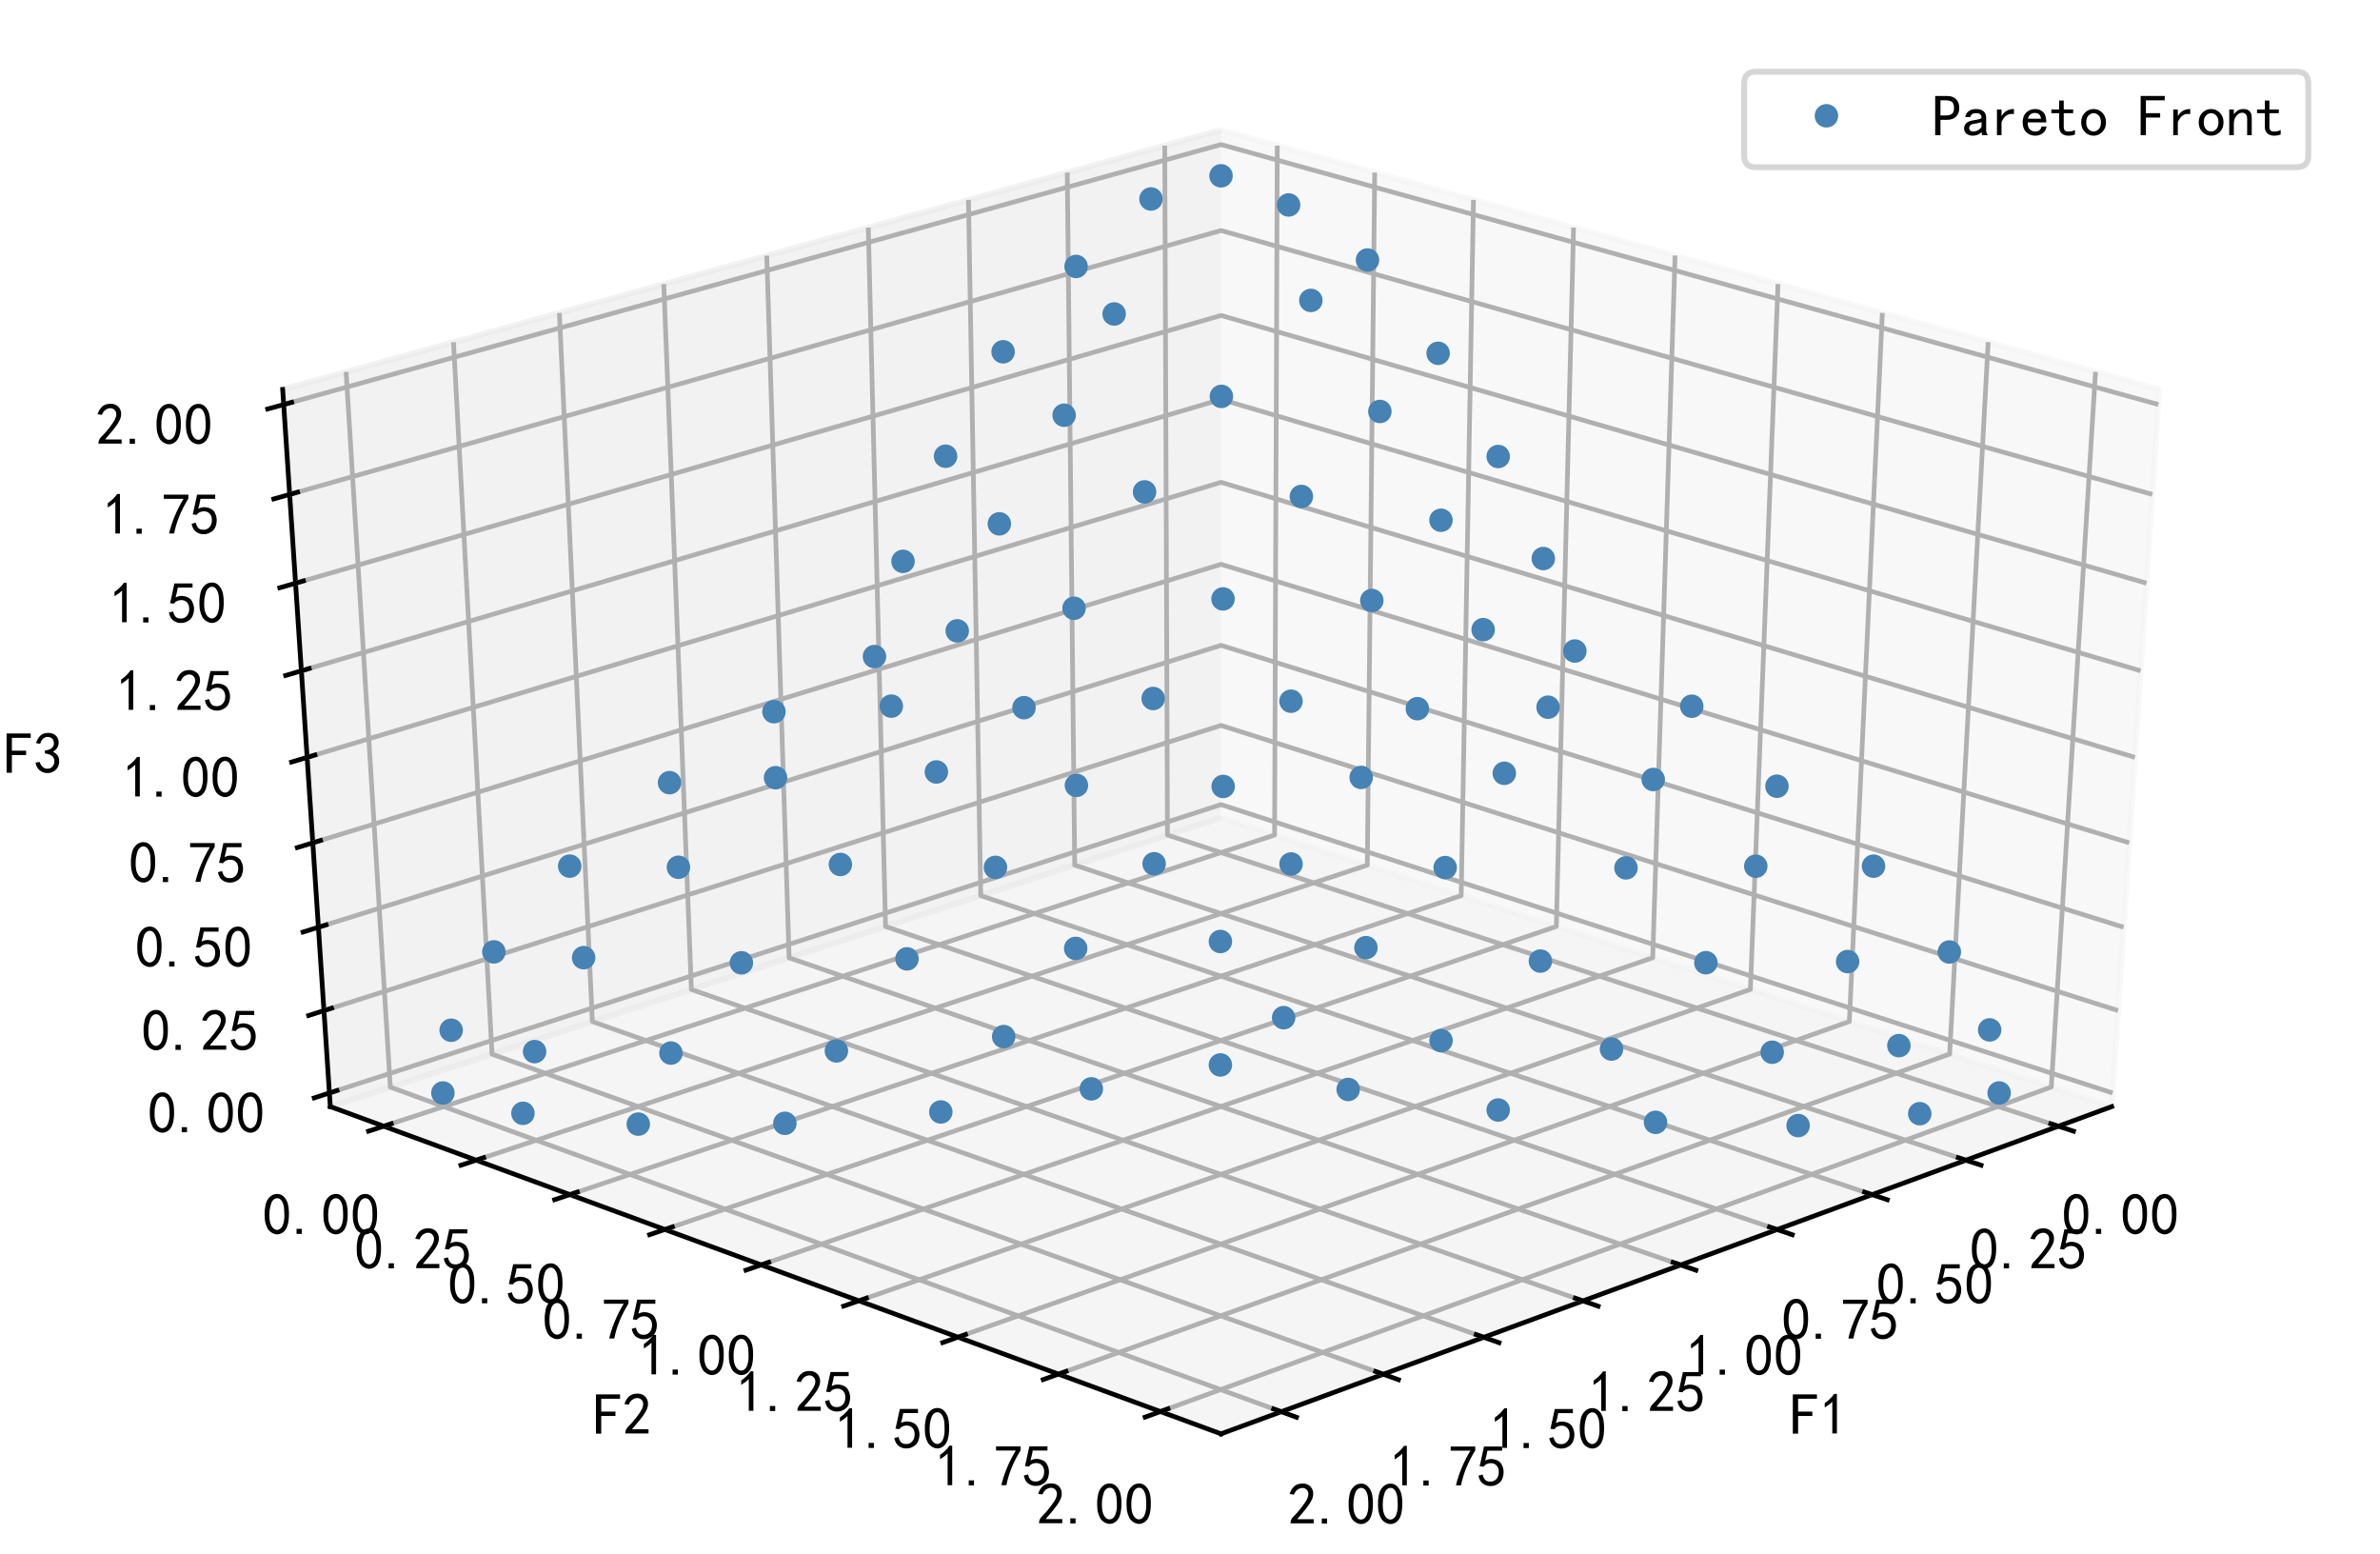 <?xml version="1.0" encoding="utf-8" standalone="no"?>
<!DOCTYPE svg PUBLIC "-//W3C//DTD SVG 1.1//EN"
        "http://www.w3.org/Graphics/SVG/1.1/DTD/svg11.dtd">
<!-- Created with matplotlib (https://matplotlib.org/) -->
<svg height="264.456pt" version="1.1" viewBox="0 0 405 264.456" width="405pt" xmlns="http://www.w3.org/2000/svg"
     xmlns:xlink="http://www.w3.org/1999/xlink">
    <defs>
        <style type="text/css">
            *{stroke-linecap:butt;stroke-linejoin:round;}
        </style>
    </defs>
    <g id="figure_1">
        <g id="patch_1">
            <path d="M 0 264.456
L 405 264.456 
L 405 0 
L 0 0 
z
" style="fill:#ffffff;"/>
        </g>
        <g id="patch_2">
            <path d="M 7.2 257.256
L 397.8 257.256 
L 397.8 7.2 
L 7.2 7.2 
z
" style="fill:#ffffff;"/>
        </g>
        <g id="pane3d_1">
            <g id="patch_3">
                <path d="M 207.778 139.114
L 359.347 188.268 
L 367.452 66.252 
L 207.778 22.131 
" style="fill:#f2f2f2;opacity:0.5;stroke:#f2f2f2;stroke-linejoin:miter;"/>
            </g>
        </g>
        <g id="pane3d_2">
            <g id="patch_4">
                <path d="M 207.778 139.114
L 56.21 188.268 
L 48.104 66.252 
L 207.778 22.131 
" style="fill:#e6e6e6;opacity:0.5;stroke:#e6e6e6;stroke-linejoin:miter;"/>
            </g>
        </g>
        <g id="pane3d_3">
            <g id="patch_5">
                <path d="M 207.778 139.114
L 56.21 188.268 
L 207.778 243.94 
L 359.347 188.268 
" style="fill:#ececec;opacity:0.5;stroke:#ececec;stroke-linejoin:miter;"/>
            </g>
        </g>
        <g id="axis3d_1">
            <g id="line2d_1">
                <path d="M 359.347 188.268
L 207.778 243.94 
" style="fill:none;stroke:#000000;stroke-linecap:square;stroke-width:0.8;"/>
            </g>
            <g id="text_1">
                <!-- F1 -->
                <defs>
                    <path d="M 45.703 61.328
L 13.672 61.328 
L 13.672 39.453 
L 37.891 39.453 
L 37.891 32.031 
L 13.672 32.031 
L 13.672 1.953 
L 4.688 1.953 
L 4.688 68.75 
L 45.703 68.75 
z
" id="SimHei-70"/>
                    <path d="M 21.875 56.25
Q 16.797 51.172 8.984 46.484 
L 8.984 53.906 
Q 18.75 60.547 25 69.531 
L 29.688 69.531 
L 29.688 2.344 
L 21.875 2.344 
z
" id="SimHei-49"/>
                </defs>
                <g transform="translate(304.614 244.104)scale(0.1 -0.1)">
                    <use xlink:href="#SimHei-70"/>
                    <use x="50" xlink:href="#SimHei-49"/>
                </g>
            </g>
            <g id="Line3DCollection_1">
                <path d="M 350.265 191.604
L 198.664 142.07 
L 198.204 24.776 
" style="fill:none;stroke:#b0b0b0;stroke-width:0.8;"/>
                <path d="M 334.529 197.384
L 182.88 147.189 
L 181.617 29.36 
" style="fill:none;stroke:#b0b0b0;stroke-width:0.8;"/>
                <path d="M 318.575 203.244
L 166.891 152.374 
L 164.803 34.006 
" style="fill:none;stroke:#b0b0b0;stroke-width:0.8;"/>
                <path d="M 302.4 209.185
L 150.694 157.627 
L 147.758 38.716 
" style="fill:none;stroke:#b0b0b0;stroke-width:0.8;"/>
                <path d="M 285.998 215.21
L 134.283 162.949 
L 130.477 43.491 
" style="fill:none;stroke:#b0b0b0;stroke-width:0.8;"/>
                <path d="M 269.365 221.319
L 117.655 168.342 
L 112.956 48.332 
" style="fill:none;stroke:#b0b0b0;stroke-width:0.8;"/>
                <path d="M 252.496 227.515
L 100.805 173.806 
L 95.188 53.242 
" style="fill:none;stroke:#b0b0b0;stroke-width:0.8;"/>
                <path d="M 235.385 233.8
L 83.729 179.344 
L 77.17 58.22 
" style="fill:none;stroke:#b0b0b0;stroke-width:0.8;"/>
                <path d="M 218.028 240.175
L 66.423 184.956 
L 58.895 63.27 
" style="fill:none;stroke:#b0b0b0;stroke-width:0.8;"/>
            </g>
            <g id="xtick_1">
                <g id="line2d_2">
                    <path d="M 348.978 191.183
L 352.845 192.447 
" style="fill:none;stroke:#000000;stroke-linecap:square;stroke-width:0.8;"/>
                </g>
                <g id="text_2">
                    <!-- 0.00 -->
                    <defs>
                        <path d="M 3.125 29.297
Q 3.906 50 6.438 56.047 
Q 8.984 62.109 13.672 66.016 
Q 18.359 69.922 25.188 69.922 
Q 32.031 69.922 37.109 64.25 
Q 42.188 58.594 43.75 50 
Q 45.312 41.406 44.719 30.266 
Q 44.141 19.141 40.812 12.109 
Q 37.5 5.078 30.859 2.344 
Q 24.219 -0.391 17.578 2.922 
Q 10.938 6.25 8.203 11.719 
Q 5.469 17.188 4.297 23.234 
Q 3.125 29.297 3.906 50 
z
M 12.891 52.734 
Q 10.547 31.25 12.5 22.844 
Q 14.453 14.453 18.938 10.938 
Q 23.438 7.422 28.125 9.562 
Q 32.812 11.719 34.953 18.156 
Q 37.109 24.609 37.109 32.219 
Q 37.109 39.844 36.516 46.094 
Q 35.938 52.344 33 57.422 
Q 30.078 62.5 25.188 62.688 
Q 20.312 62.891 16.594 57.812 
Q 12.891 52.734 10.547 31.25 
z
" id="SimHei-48"/>
                        <path d="M 16.797 1.953
L 7.812 1.953 
L 7.812 10.547 
L 16.797 10.547 
z
" id="SimHei-46"/>
                    </defs>
                    <g transform="translate(350.875 210.119)scale(0.1 -0.1)">
                        <use xlink:href="#SimHei-48"/>
                        <use x="50" xlink:href="#SimHei-46"/>
                        <use x="100" xlink:href="#SimHei-48"/>
                        <use x="150" xlink:href="#SimHei-48"/>
                    </g>
                </g>
            </g>
            <g id="xtick_2">
                <g id="line2d_3">
                    <path d="M 333.24 196.958
L 337.11 198.239 
" style="fill:none;stroke:#000000;stroke-linecap:square;stroke-width:0.8;"/>
                </g>
                <g id="text_3">
                    <!-- 0.25 -->
                    <defs>
                        <path d="M 4.688 3.906
Q 5.078 9.766 10.156 14.453 
Q 15.234 19.141 23.047 29.094 
Q 30.859 39.062 33.203 44.531 
Q 35.547 50 34.953 53.906 
Q 34.375 57.812 31.25 60.344 
Q 28.125 62.891 24.016 62.5 
Q 19.922 62.109 16.203 59.375 
Q 12.5 56.641 10.547 51.172 
L 3.125 52.344 
Q 6.25 61.328 11.125 65.422 
Q 16.016 69.531 22.656 69.922 
Q 26.562 70.312 29.688 69.719 
Q 32.812 69.141 36.125 66.984 
Q 39.453 64.844 41.594 60.547 
Q 43.75 56.25 43.156 50.188 
Q 42.578 44.141 37.109 35.734 
Q 31.641 27.344 16.016 9.375 
L 44.141 9.375 
L 44.141 2.344 
L 4.688 2.344 
z
" id="SimHei-50"/>
                        <path d="M 8.594 20.703
Q 11.328 10.156 17.969 8.984 
Q 24.609 7.812 28.703 10.344 
Q 32.812 12.891 34.562 16.984 
Q 36.328 21.094 36.125 26.172 
Q 35.938 31.25 33.391 34.766 
Q 30.859 38.281 26.953 39.453 
Q 23.047 40.625 18.156 39.453 
Q 13.281 38.281 10.156 33.984 
L 3.516 34.766 
Q 4.297 37.109 10.938 68.359 
L 41.797 68.359 
L 41.797 61.328 
L 16.797 61.328 
Q 14.844 50.781 12.891 44.531 
Q 18.75 47.266 23.828 47.062 
Q 28.906 46.875 33.594 44.719 
Q 38.281 42.578 40.422 38.859 
Q 42.578 35.156 43.547 31.438 
Q 44.531 27.734 44.328 23.438 
Q 44.141 19.141 42.578 14.641 
Q 41.016 10.156 37.891 7.219 
Q 34.766 4.297 30.266 2.531 
Q 25.781 0.781 19.922 1.172 
Q 14.062 1.562 8.781 5.469 
Q 3.516 9.375 1.562 18.75 
z
" id="SimHei-53"/>
                    </defs>
                    <g transform="translate(335.199 215.984)scale(0.1 -0.1)">
                        <use xlink:href="#SimHei-48"/>
                        <use x="50" xlink:href="#SimHei-46"/>
                        <use x="100" xlink:href="#SimHei-50"/>
                        <use x="150" xlink:href="#SimHei-53"/>
                    </g>
                </g>
            </g>
            <g id="xtick_3">
                <g id="line2d_4">
                    <path d="M 317.286 202.811
L 321.158 204.11 
" style="fill:none;stroke:#000000;stroke-linecap:square;stroke-width:0.8;"/>
                </g>
                <g id="text_4">
                    <!-- 0.50 -->
                    <g transform="translate(319.306 221.929)scale(0.1 -0.1)">
                        <use xlink:href="#SimHei-48"/>
                        <use x="50" xlink:href="#SimHei-46"/>
                        <use x="100" xlink:href="#SimHei-53"/>
                        <use x="150" xlink:href="#SimHei-48"/>
                    </g>
                </g>
            </g>
            <g id="xtick_4">
                <g id="line2d_5">
                    <path d="M 301.11 208.747
L 304.984 210.064 
" style="fill:none;stroke:#000000;stroke-linecap:square;stroke-width:0.8;"/>
                </g>
                <g id="text_5">
                    <!-- 0.75 -->
                    <defs>
                        <path d="M 13.281 2.344
Q 20.312 32.031 37.891 61.328 
L 4.297 61.328 
L 4.297 68.359 
L 46.094 68.359 
L 46.094 61.719 
Q 27.734 32.031 21.875 2.344 
L 13.281 2.344 
z
" id="SimHei-55"/>
                    </defs>
                    <g transform="translate(303.193 227.957)scale(0.1 -0.1)">
                        <use xlink:href="#SimHei-48"/>
                        <use x="50" xlink:href="#SimHei-46"/>
                        <use x="100" xlink:href="#SimHei-55"/>
                        <use x="150" xlink:href="#SimHei-53"/>
                    </g>
                </g>
            </g>
            <g id="xtick_5">
                <g id="line2d_6">
                    <path d="M 284.707 214.765
L 288.584 216.1 
" style="fill:none;stroke:#000000;stroke-linecap:square;stroke-width:0.8;"/>
                </g>
                <g id="text_6">
                    <!-- 1.00 -->
                    <g transform="translate(286.853 234.07)scale(0.1 -0.1)">
                        <use xlink:href="#SimHei-49"/>
                        <use x="50" xlink:href="#SimHei-46"/>
                        <use x="100" xlink:href="#SimHei-48"/>
                        <use x="150" xlink:href="#SimHei-48"/>
                    </g>
                </g>
            </g>
            <g id="xtick_6">
                <g id="line2d_7">
                    <path d="M 268.073 220.868
L 271.952 222.222 
" style="fill:none;stroke:#000000;stroke-linecap:square;stroke-width:0.8;"/>
                </g>
                <g id="text_7">
                    <!-- 1.25 -->
                    <g transform="translate(270.283 240.269)scale(0.1 -0.1)">
                        <use xlink:href="#SimHei-49"/>
                        <use x="50" xlink:href="#SimHei-46"/>
                        <use x="100" xlink:href="#SimHei-50"/>
                        <use x="150" xlink:href="#SimHei-53"/>
                    </g>
                </g>
            </g>
            <g id="xtick_7">
                <g id="line2d_8">
                    <path d="M 251.204 227.058
L 255.083 228.431 
" style="fill:none;stroke:#000000;stroke-linecap:square;stroke-width:0.8;"/>
                </g>
                <g id="text_8">
                    <!-- 1.50 -->
                    <g transform="translate(253.477 246.556)scale(0.1 -0.1)">
                        <use xlink:href="#SimHei-49"/>
                        <use x="50" xlink:href="#SimHei-46"/>
                        <use x="100" xlink:href="#SimHei-53"/>
                        <use x="150" xlink:href="#SimHei-48"/>
                    </g>
                </g>
            </g>
            <g id="xtick_8">
                <g id="line2d_9">
                    <path d="M 234.093 233.336
L 237.973 234.729 
" style="fill:none;stroke:#000000;stroke-linecap:square;stroke-width:0.8;"/>
                </g>
                <g id="text_9">
                    <!-- 1.75 -->
                    <g transform="translate(236.431 252.933)scale(0.1 -0.1)">
                        <use xlink:href="#SimHei-49"/>
                        <use x="50" xlink:href="#SimHei-46"/>
                        <use x="100" xlink:href="#SimHei-55"/>
                        <use x="150" xlink:href="#SimHei-53"/>
                    </g>
                </g>
            </g>
            <g id="xtick_9">
                <g id="line2d_10">
                    <path d="M 216.736 239.704
L 220.617 241.118 
" style="fill:none;stroke:#000000;stroke-linecap:square;stroke-width:0.8;"/>
                </g>
                <g id="text_10">
                    <!-- 2.00 -->
                    <g transform="translate(219.139 259.402)scale(0.1 -0.1)">
                        <use xlink:href="#SimHei-50"/>
                        <use x="50" xlink:href="#SimHei-46"/>
                        <use x="100" xlink:href="#SimHei-48"/>
                        <use x="150" xlink:href="#SimHei-48"/>
                    </g>
                </g>
            </g>
        </g>
        <g id="axis3d_2">
            <g id="line2d_11">
                <path d="M 56.21 188.268
L 207.778 243.94 
" style="fill:none;stroke:#000000;stroke-linecap:square;stroke-width:0.8;"/>
            </g>
            <g id="text_11">
                <!-- F2 -->
                <g transform="translate(100.942 244.104)scale(0.1 -0.1)">
                    <use xlink:href="#SimHei-70"/>
                    <use x="50" xlink:href="#SimHei-50"/>
                </g>
            </g>
            <g id="Line3DCollection_2">
                <path d="M 217.352 24.776
L 216.893 142.07 
L 65.291 191.604 
" style="fill:none;stroke:#b0b0b0;stroke-width:0.8;"/>
                <path d="M 233.932 29.357
L 232.669 147.186 
L 81.02 197.381 
" style="fill:none;stroke:#b0b0b0;stroke-width:0.8;"/>
                <path d="M 250.737 34.001
L 248.65 152.369 
L 96.965 203.238 
" style="fill:none;stroke:#b0b0b0;stroke-width:0.8;"/>
                <path d="M 267.773 38.709
L 264.839 157.619 
L 113.133 209.176 
" style="fill:none;stroke:#b0b0b0;stroke-width:0.8;"/>
                <path d="M 285.045 43.481
L 281.241 162.939 
L 129.526 215.198 
" style="fill:none;stroke:#b0b0b0;stroke-width:0.8;"/>
                <path d="M 302.557 48.32
L 297.861 168.328 
L 146.15 221.304 
" style="fill:none;stroke:#b0b0b0;stroke-width:0.8;"/>
                <path d="M 320.315 53.227
L 314.701 173.79 
L 163.011 227.496 
" style="fill:none;stroke:#b0b0b0;stroke-width:0.8;"/>
                <path d="M 338.324 58.203
L 331.768 179.325 
L 180.112 233.778 
" style="fill:none;stroke:#b0b0b0;stroke-width:0.8;"/>
                <path d="M 356.589 63.25
L 349.065 184.934 
L 197.459 240.149 
" style="fill:none;stroke:#b0b0b0;stroke-width:0.8;"/>
            </g>
            <g id="xtick_10">
                <g id="line2d_12">
                    <path d="M 66.579 191.183
L 62.712 192.447 
" style="fill:none;stroke:#000000;stroke-linecap:square;stroke-width:0.8;"/>
                </g>
                <g id="text_12">
                    <!-- 0.00 -->
                    <g transform="translate(44.681 210.119)scale(0.1 -0.1)">
                        <use xlink:href="#SimHei-48"/>
                        <use x="50" xlink:href="#SimHei-46"/>
                        <use x="100" xlink:href="#SimHei-48"/>
                        <use x="150" xlink:href="#SimHei-48"/>
                    </g>
                </g>
            </g>
            <g id="xtick_11">
                <g id="line2d_13">
                    <path d="M 82.309 196.955
L 78.438 198.236 
" style="fill:none;stroke:#000000;stroke-linecap:square;stroke-width:0.8;"/>
                </g>
                <g id="text_13">
                    <!-- 0.25 -->
                    <g transform="translate(60.35 215.981)scale(0.1 -0.1)">
                        <use xlink:href="#SimHei-48"/>
                        <use x="50" xlink:href="#SimHei-46"/>
                        <use x="100" xlink:href="#SimHei-50"/>
                        <use x="150" xlink:href="#SimHei-53"/>
                    </g>
                </g>
            </g>
            <g id="xtick_12">
                <g id="line2d_14">
                    <path d="M 98.255 202.806
L 94.382 204.104 
" style="fill:none;stroke:#000000;stroke-linecap:square;stroke-width:0.8;"/>
                </g>
                <g id="text_14">
                    <!-- 0.50 -->
                    <g transform="translate(76.234 221.923)scale(0.1 -0.1)">
                        <use xlink:href="#SimHei-48"/>
                        <use x="50" xlink:href="#SimHei-46"/>
                        <use x="100" xlink:href="#SimHei-53"/>
                        <use x="150" xlink:href="#SimHei-48"/>
                    </g>
                </g>
            </g>
            <g id="xtick_13">
                <g id="line2d_15">
                    <path d="M 114.423 208.738
L 110.548 210.055 
" style="fill:none;stroke:#000000;stroke-linecap:square;stroke-width:0.8;"/>
                </g>
                <g id="text_15">
                    <!-- 0.75 -->
                    <g transform="translate(92.34 227.948)scale(0.1 -0.1)">
                        <use xlink:href="#SimHei-48"/>
                        <use x="50" xlink:href="#SimHei-46"/>
                        <use x="100" xlink:href="#SimHei-55"/>
                        <use x="150" xlink:href="#SimHei-53"/>
                    </g>
                </g>
            </g>
            <g id="xtick_14">
                <g id="line2d_16">
                    <path d="M 130.817 214.753
L 126.94 216.088 
" style="fill:none;stroke:#000000;stroke-linecap:square;stroke-width:0.8;"/>
                </g>
                <g id="text_16">
                    <!-- 1.00 -->
                    <g transform="translate(108.671 234.058)scale(0.1 -0.1)">
                        <use xlink:href="#SimHei-49"/>
                        <use x="50" xlink:href="#SimHei-46"/>
                        <use x="100" xlink:href="#SimHei-48"/>
                        <use x="150" xlink:href="#SimHei-48"/>
                    </g>
                </g>
            </g>
            <g id="xtick_15">
                <g id="line2d_17">
                    <path d="M 147.442 220.853
L 143.563 222.207 
" style="fill:none;stroke:#000000;stroke-linecap:square;stroke-width:0.8;"/>
                </g>
                <g id="text_17">
                    <!-- 1.25 -->
                    <g transform="translate(125.233 240.254)scale(0.1 -0.1)">
                        <use xlink:href="#SimHei-49"/>
                        <use x="50" xlink:href="#SimHei-46"/>
                        <use x="100" xlink:href="#SimHei-50"/>
                        <use x="150" xlink:href="#SimHei-53"/>
                    </g>
                </g>
            </g>
            <g id="xtick_16">
                <g id="line2d_18">
                    <path d="M 164.302 227.039
L 160.423 228.413 
" style="fill:none;stroke:#000000;stroke-linecap:square;stroke-width:0.8;"/>
                </g>
                <g id="text_18">
                    <!-- 1.50 -->
                    <g transform="translate(142.029 246.537)scale(0.1 -0.1)">
                        <use xlink:href="#SimHei-49"/>
                        <use x="50" xlink:href="#SimHei-46"/>
                        <use x="100" xlink:href="#SimHei-53"/>
                        <use x="150" xlink:href="#SimHei-48"/>
                    </g>
                </g>
            </g>
            <g id="xtick_17">
                <g id="line2d_19">
                    <path d="M 181.404 233.314
L 177.524 234.707 
" style="fill:none;stroke:#000000;stroke-linecap:square;stroke-width:0.8;"/>
                </g>
                <g id="text_19">
                    <!-- 1.75 -->
                    <g transform="translate(159.066 252.911)scale(0.1 -0.1)">
                        <use xlink:href="#SimHei-49"/>
                        <use x="50" xlink:href="#SimHei-46"/>
                        <use x="100" xlink:href="#SimHei-55"/>
                        <use x="150" xlink:href="#SimHei-53"/>
                    </g>
                </g>
            </g>
            <g id="xtick_18">
                <g id="line2d_20">
                    <path d="M 198.751 239.679
L 194.871 241.092 
" style="fill:none;stroke:#000000;stroke-linecap:square;stroke-width:0.8;"/>
                </g>
                <g id="text_20">
                    <!-- 2.00 -->
                    <g transform="translate(176.348 259.376)scale(0.1 -0.1)">
                        <use xlink:href="#SimHei-50"/>
                        <use x="50" xlink:href="#SimHei-46"/>
                        <use x="100" xlink:href="#SimHei-48"/>
                        <use x="150" xlink:href="#SimHei-48"/>
                    </g>
                </g>
            </g>
        </g>
        <g id="axis3d_3">
            <g id="line2d_21">
                <path d="M 56.21 188.268
L 48.104 66.252 
" style="fill:none;stroke:#000000;stroke-linecap:square;stroke-width:0.8;"/>
            </g>
            <g id="text_21">
                <!-- F3 -->
                <defs>
                    <path d="M 3.906 19.141
L 10.938 20.312 
Q 12.5 15.234 16.016 11.906 
Q 19.531 8.594 24.797 8.781 
Q 30.078 8.984 33.203 13.078 
Q 36.328 17.188 35.938 22.453 
Q 35.547 27.734 31.828 30.656 
Q 28.125 33.594 19.922 34.766 
L 19.922 39.844 
Q 28.125 40.625 31.828 44.141 
Q 35.547 47.656 35.156 53.312 
Q 34.766 58.984 30.078 61.516 
Q 25.391 64.062 20.109 62.109 
Q 14.844 60.156 11.719 51.172 
L 4.688 52.344 
Q 7.031 59.375 11.125 64.062 
Q 15.234 68.75 22.266 69.531 
Q 29.297 70.312 34.562 67.766 
Q 39.844 65.234 41.984 59.953 
Q 44.141 54.688 42.578 48.438 
Q 41.016 42.188 33.594 37.5 
Q 39.062 35.156 41.984 30.469 
Q 44.922 25.781 43.938 18.156 
Q 42.969 10.547 37.109 5.859 
Q 31.25 1.172 23.828 1.359 
Q 16.406 1.562 10.938 6.047 
Q 5.469 10.547 3.906 19.141 
z
" id="SimHei-51"/>
                </defs>
                <g transform="translate(0.656 131.661)scale(0.1 -0.1)">
                    <use xlink:href="#SimHei-70"/>
                    <use x="50" xlink:href="#SimHei-51"/>
                </g>
            </g>
            <g id="Line3DCollection_3">
                <path d="M 56.056 185.95
L 207.778 136.884 
L 359.501 185.95 
" style="fill:none;stroke:#b0b0b0;stroke-width:0.8;"/>
                <path d="M 55.125 171.938
L 207.778 123.415 
L 360.432 171.938 
" style="fill:none;stroke:#b0b0b0;stroke-width:0.8;"/>
                <path d="M 54.183 157.753
L 207.778 109.789 
L 361.374 157.753 
" style="fill:none;stroke:#b0b0b0;stroke-width:0.8;"/>
                <path d="M 53.229 143.392
L 207.778 96.004 
L 362.328 143.392 
" style="fill:none;stroke:#b0b0b0;stroke-width:0.8;"/>
                <path d="M 52.263 128.852
L 207.778 82.057 
L 363.294 128.852 
" style="fill:none;stroke:#b0b0b0;stroke-width:0.8;"/>
                <path d="M 51.285 114.129
L 207.778 67.946 
L 364.272 114.129 
" style="fill:none;stroke:#b0b0b0;stroke-width:0.8;"/>
                <path d="M 50.294 99.219
L 207.778 53.666 
L 365.262 99.219 
" style="fill:none;stroke:#b0b0b0;stroke-width:0.8;"/>
                <path d="M 49.291 84.119
L 207.778 39.216 
L 366.265 84.119 
" style="fill:none;stroke:#b0b0b0;stroke-width:0.8;"/>
                <path d="M 48.276 68.826
L 207.778 24.591 
L 367.281 68.826 
" style="fill:none;stroke:#b0b0b0;stroke-width:0.8;"/>
            </g>
            <g id="xtick_19">
                <g id="line2d_22">
                    <path d="M 57.344 185.533
L 53.475 186.784 
" style="fill:none;stroke:#000000;stroke-linecap:square;stroke-width:0.8;"/>
                </g>
                <g id="text_22">
                    <!-- 0.00 -->
                    <g transform="translate(25.139 192.825)scale(0.1 -0.1)">
                        <use xlink:href="#SimHei-48"/>
                        <use x="50" xlink:href="#SimHei-46"/>
                        <use x="100" xlink:href="#SimHei-48"/>
                        <use x="150" xlink:href="#SimHei-48"/>
                    </g>
                </g>
            </g>
            <g id="xtick_20">
                <g id="line2d_23">
                    <path d="M 56.422 171.526
L 52.527 172.764 
" style="fill:none;stroke:#000000;stroke-linecap:square;stroke-width:0.8;"/>
                </g>
                <g id="text_23">
                    <!-- 0.25 -->
                    <g transform="translate(24.08 178.813)scale(0.1 -0.1)">
                        <use xlink:href="#SimHei-48"/>
                        <use x="50" xlink:href="#SimHei-46"/>
                        <use x="100" xlink:href="#SimHei-50"/>
                        <use x="150" xlink:href="#SimHei-53"/>
                    </g>
                </g>
            </g>
            <g id="xtick_21">
                <g id="line2d_24">
                    <path d="M 55.488 157.346
L 51.568 158.57 
" style="fill:none;stroke:#000000;stroke-linecap:square;stroke-width:0.8;"/>
                </g>
                <g id="text_24">
                    <!-- 0.50 -->
                    <g transform="translate(23.008 164.628)scale(0.1 -0.1)">
                        <use xlink:href="#SimHei-48"/>
                        <use x="50" xlink:href="#SimHei-46"/>
                        <use x="100" xlink:href="#SimHei-53"/>
                        <use x="150" xlink:href="#SimHei-48"/>
                    </g>
                </g>
            </g>
            <g id="xtick_22">
                <g id="line2d_25">
                    <path d="M 54.543 142.989
L 50.597 144.199 
" style="fill:none;stroke:#000000;stroke-linecap:square;stroke-width:0.8;"/>
                </g>
                <g id="text_25">
                    <!-- 0.75 -->
                    <g transform="translate(21.923 150.267)scale(0.1 -0.1)">
                        <use xlink:href="#SimHei-48"/>
                        <use x="50" xlink:href="#SimHei-46"/>
                        <use x="100" xlink:href="#SimHei-55"/>
                        <use x="150" xlink:href="#SimHei-53"/>
                    </g>
                </g>
            </g>
            <g id="xtick_23">
                <g id="line2d_26">
                    <path d="M 53.586 128.454
L 49.613 129.649 
" style="fill:none;stroke:#000000;stroke-linecap:square;stroke-width:0.8;"/>
                </g>
                <g id="text_26">
                    <!-- 1.00 -->
                    <g transform="translate(20.824 135.727)scale(0.1 -0.1)">
                        <use xlink:href="#SimHei-49"/>
                        <use x="50" xlink:href="#SimHei-46"/>
                        <use x="100" xlink:href="#SimHei-48"/>
                        <use x="150" xlink:href="#SimHei-48"/>
                    </g>
                </g>
            </g>
            <g id="xtick_24">
                <g id="line2d_27">
                    <path d="M 52.616 113.736
L 48.617 114.916 
" style="fill:none;stroke:#000000;stroke-linecap:square;stroke-width:0.8;"/>
                </g>
                <g id="text_27">
                    <!-- 1.25 -->
                    <g transform="translate(19.711 121.004)scale(0.1 -0.1)">
                        <use xlink:href="#SimHei-49"/>
                        <use x="50" xlink:href="#SimHei-46"/>
                        <use x="100" xlink:href="#SimHei-50"/>
                        <use x="150" xlink:href="#SimHei-53"/>
                    </g>
                </g>
            </g>
            <g id="xtick_25">
                <g id="line2d_28">
                    <path d="M 51.635 98.831
L 47.609 99.996 
" style="fill:none;stroke:#000000;stroke-linecap:square;stroke-width:0.8;"/>
                </g>
                <g id="text_28">
                    <!-- 1.50 -->
                    <g transform="translate(18.584 106.094)scale(0.1 -0.1)">
                        <use xlink:href="#SimHei-49"/>
                        <use x="50" xlink:href="#SimHei-46"/>
                        <use x="100" xlink:href="#SimHei-53"/>
                        <use x="150" xlink:href="#SimHei-48"/>
                    </g>
                </g>
            </g>
            <g id="xtick_26">
                <g id="line2d_29">
                    <path d="M 50.641 83.737
L 46.588 84.885 
" style="fill:none;stroke:#000000;stroke-linecap:square;stroke-width:0.8;"/>
                </g>
                <g id="text_29">
                    <!-- 1.75 -->
                    <g transform="translate(17.443 90.994)scale(0.1 -0.1)">
                        <use xlink:href="#SimHei-49"/>
                        <use x="50" xlink:href="#SimHei-46"/>
                        <use x="100" xlink:href="#SimHei-55"/>
                        <use x="150" xlink:href="#SimHei-53"/>
                    </g>
                </g>
            </g>
            <g id="xtick_27">
                <g id="line2d_30">
                    <path d="M 49.634 68.449
L 45.554 69.581 
" style="fill:none;stroke:#000000;stroke-linecap:square;stroke-width:0.8;"/>
                </g>
                <g id="text_30">
                    <!-- 2.00 -->
                    <g transform="translate(16.287 75.701)scale(0.1 -0.1)">
                        <use xlink:href="#SimHei-50"/>
                        <use x="50" xlink:href="#SimHei-46"/>
                        <use x="100" xlink:href="#SimHei-48"/>
                        <use x="150" xlink:href="#SimHei-48"/>
                    </g>
                </g>
            </g>
        </g>
        <g id="axes_1">
            <g id="line2d_31">
                <defs>
                    <path d="M 0 1.5
C 0.398 1.5 0.779 1.342 1.061 1.061 
C 1.342 0.779 1.5 0.398 1.5 0 
C 1.5 -0.398 1.342 -0.779 1.061 -1.061 
C 0.779 -1.342 0.398 -1.5 0 -1.5 
C -0.398 -1.5 -0.779 -1.342 -1.061 -1.061 
C -1.342 -0.779 -1.5 -0.398 -1.5 0 
C -1.5 0.398 -1.342 0.779 -1.061 1.061 
C -0.779 1.342 -0.398 1.5 0 1.5 
z
" id="m2960623af1" style="stroke:#4682b4;"/>
                </defs>
                <g clip-path="url(#p245b92c814)">
                    <use style="fill:#4682b4;stroke:#4682b4;" x="340.191" xlink:href="#m2960623af1" y="185.95"/>
                    <use style="fill:#4682b4;stroke:#4682b4;" x="189.592" xlink:href="#m2960623af1" y="53.417"/>
                    <use style="fill:#4682b4;stroke:#4682b4;" x="281.72" xlink:href="#m2960623af1" y="190.944"/>
                    <use style="fill:#4682b4;stroke:#4682b4;" x="208.145" xlink:href="#m2960623af1" y="133.798"/>
                    <use style="fill:#4682b4;stroke:#4682b4;" x="208.118" xlink:href="#m2960623af1" y="101.895"/>
                    <use style="fill:#4682b4;stroke:#4682b4;" x="185.709" xlink:href="#m2960623af1" y="185.248"/>
                    <use style="fill:#4682b4;stroke:#4682b4;" x="219.685" xlink:href="#m2960623af1" y="119.296"/>
                    <use style="fill:#4682b4;stroke:#4682b4;" x="219.281" xlink:href="#m2960623af1" y="34.867"/>
                    <use style="fill:#4682b4;stroke:#4682b4;" x="263.43" xlink:href="#m2960623af1" y="120.314"/>
                    <use style="fill:#4682b4;stroke:#4682b4;" x="318.814" xlink:href="#m2960623af1" y="147.363"/>
                    <use style="fill:#4682b4;stroke:#4682b4;" x="113.934" xlink:href="#m2960623af1" y="133.154"/>
                    <use style="fill:#4682b4;stroke:#4682b4;" x="84.04" xlink:href="#m2960623af1" y="161.943"/>
                    <use style="fill:#4682b4;stroke:#4682b4;" x="254.946" xlink:href="#m2960623af1" y="77.667"/>
                    <use style="fill:#4682b4;stroke:#4682b4;" x="183.046" xlink:href="#m2960623af1" y="161.357"/>
                    <use style="fill:#4682b4;stroke:#4682b4;" x="96.943" xlink:href="#m2960623af1" y="147.356"/>
                    <use style="fill:#4682b4;stroke:#4682b4;" x="181.083" xlink:href="#m2960623af1" y="70.64"/>
                    <use style="fill:#4682b4;stroke:#4682b4;" x="252.381" xlink:href="#m2960623af1" y="107.123"/>
                    <use style="fill:#4682b4;stroke:#4682b4;" x="170.057" xlink:href="#m2960623af1" y="89.12"/>
                    <use style="fill:#4682b4;stroke:#4682b4;" x="108.615" xlink:href="#m2960623af1" y="191.249"/>
                    <use style="fill:#4682b4;stroke:#4682b4;" x="218.433" xlink:href="#m2960623af1" y="173.135"/>
                    <use style="fill:#4682b4;stroke:#4682b4;" x="126.163" xlink:href="#m2960623af1" y="163.804"/>
                    <use style="fill:#4682b4;stroke:#4682b4;" x="182.768" xlink:href="#m2960623af1" y="103.484"/>
                    <use style="fill:#4682b4;stroke:#4682b4;" x="194.768" xlink:href="#m2960623af1" y="83.688"/>
                    <use style="fill:#4682b4;stroke:#4682b4;" x="133.56" xlink:href="#m2960623af1" y="191.111"/>
                    <use style="fill:#4682b4;stroke:#4682b4;" x="298.777" xlink:href="#m2960623af1" y="147.368"/>
                    <use style="fill:#4682b4;stroke:#4682b4;" x="170.795" xlink:href="#m2960623af1" y="176.355"/>
                    <use style="fill:#4682b4;stroke:#4682b4;" x="75.366" xlink:href="#m2960623af1" y="185.95"/>
                    <use style="fill:#4682b4;stroke:#4682b4;" x="160.907" xlink:href="#m2960623af1" y="77.619"/>
                    <use style="fill:#4682b4;stroke:#4682b4;" x="169.394" xlink:href="#m2960623af1" y="147.57"/>
                    <use style="fill:#4682b4;stroke:#4682b4;" x="170.697" xlink:href="#m2960623af1" y="59.848"/>
                    <use style="fill:#4682b4;stroke:#4682b4;" x="207.778" xlink:href="#m2960623af1" y="29.911"/>
                    <use style="fill:#4682b4;stroke:#4682b4;" x="255.982" xlink:href="#m2960623af1" y="131.562"/>
                    <use style="fill:#4682b4;stroke:#4682b4;" x="229.417" xlink:href="#m2960623af1" y="185.353"/>
                    <use style="fill:#4682b4;stroke:#4682b4;" x="331.718" xlink:href="#m2960623af1" y="161.963"/>
                    <use style="fill:#4682b4;stroke:#4682b4;" x="281.329" xlink:href="#m2960623af1" y="132.619"/>
                    <use style="fill:#4682b4;stroke:#4682b4;" x="207.84" xlink:href="#m2960623af1" y="67.437"/>
                    <use style="fill:#4682b4;stroke:#4682b4;" x="154.34" xlink:href="#m2960623af1" y="163.133"/>
                    <use style="fill:#4682b4;stroke:#4682b4;" x="183.173" xlink:href="#m2960623af1" y="133.617"/>
                    <use style="fill:#4682b4;stroke:#4682b4;" x="88.989" xlink:href="#m2960623af1" y="189.41"/>
                    <use style="fill:#4682b4;stroke:#4682b4;" x="338.573" xlink:href="#m2960623af1" y="175.217"/>
                    <use style="fill:#4682b4;stroke:#4682b4;" x="234.81" xlink:href="#m2960623af1" y="70.003"/>
                    <use style="fill:#4682b4;stroke:#4682b4;" x="159.342" xlink:href="#m2960623af1" y="131.336"/>
                    <use style="fill:#4682b4;stroke:#4682b4;" x="254.944" xlink:href="#m2960623af1" y="188.849"/>
                    <use style="fill:#4682b4;stroke:#4682b4;" x="323.129" xlink:href="#m2960623af1" y="177.892"/>
                    <use style="fill:#4682b4;stroke:#4682b4;" x="245.208" xlink:href="#m2960623af1" y="88.509"/>
                    <use style="fill:#4682b4;stroke:#4682b4;" x="326.681" xlink:href="#m2960623af1" y="189.477"/>
                    <use style="fill:#4682b4;stroke:#4682b4;" x="241.191" xlink:href="#m2960623af1" y="120.569"/>
                    <use style="fill:#4682b4;stroke:#4682b4;" x="290.284" xlink:href="#m2960623af1" y="163.785"/>
                    <use style="fill:#4682b4;stroke:#4682b4;" x="195.859" xlink:href="#m2960623af1" y="33.852"/>
                    <use style="fill:#4682b4;stroke:#4682b4;" x="153.664" xlink:href="#m2960623af1" y="95.504"/>
                    <use style="fill:#4682b4;stroke:#4682b4;" x="76.773" xlink:href="#m2960623af1" y="175.274"/>
                    <use style="fill:#4682b4;stroke:#4682b4;" x="151.673" xlink:href="#m2960623af1" y="120.132"/>
                    <use style="fill:#4682b4;stroke:#4682b4;" x="232.706" xlink:href="#m2960623af1" y="44.233"/>
                    <use style="fill:#4682b4;stroke:#4682b4;" x="314.404" xlink:href="#m2960623af1" y="163.593"/>
                    <use style="fill:#4682b4;stroke:#4682b4;" x="233.444" xlink:href="#m2960623af1" y="102.161"/>
                    <use style="fill:#4682b4;stroke:#4682b4;" x="174.254" xlink:href="#m2960623af1" y="120.397"/>
                    <use style="fill:#4682b4;stroke:#4682b4;" x="115.447" xlink:href="#m2960623af1" y="147.548"/>
                    <use style="fill:#4682b4;stroke:#4682b4;" x="305.981" xlink:href="#m2960623af1" y="191.495"/>
                    <use style="fill:#4682b4;stroke:#4682b4;" x="267.991" xlink:href="#m2960623af1" y="110.764"/>
                    <use style="fill:#4682b4;stroke:#4682b4;" x="301.572" xlink:href="#m2960623af1" y="179.021"/>
                    <use style="fill:#4682b4;stroke:#4682b4;" x="148.807" xlink:href="#m2960623af1" y="111.703"/>
                    <use style="fill:#4682b4;stroke:#4682b4;" x="221.451" xlink:href="#m2960623af1" y="84.465"/>
                    <use style="fill:#4682b4;stroke:#4682b4;" x="302.382" xlink:href="#m2960623af1" y="133.759"/>
                    <use style="fill:#4682b4;stroke:#4682b4;" x="114.171" xlink:href="#m2960623af1" y="179.161"/>
                    <use style="fill:#4682b4;stroke:#4682b4;" x="196.233" xlink:href="#m2960623af1" y="118.835"/>
                    <use style="fill:#4682b4;stroke:#4682b4;" x="274.226" xlink:href="#m2960623af1" y="178.474"/>
                    <use style="fill:#4682b4;stroke:#4682b4;" x="245.924" xlink:href="#m2960623af1" y="147.604"/>
                    <use style="fill:#4682b4;stroke:#4682b4;" x="99.315" xlink:href="#m2960623af1" y="162.929"/>
                    <use style="fill:#4682b4;stroke:#4682b4;" x="232.437" xlink:href="#m2960623af1" y="161.226"/>
                    <use style="fill:#4682b4;stroke:#4682b4;" x="287.882" xlink:href="#m2960623af1" y="120.152"/>
                    <use style="fill:#4682b4;stroke:#4682b4;" x="131.702" xlink:href="#m2960623af1" y="121.08"/>
                    <use style="fill:#4682b4;stroke:#4682b4;" x="207.674" xlink:href="#m2960623af1" y="160.178"/>
                    <use style="fill:#4682b4;stroke:#4682b4;" x="160.097" xlink:href="#m2960623af1" y="189.177"/>
                    <use style="fill:#4682b4;stroke:#4682b4;" x="131.972" xlink:href="#m2960623af1" y="132.315"/>
                    <use style="fill:#4682b4;stroke:#4682b4;" x="196.394" xlink:href="#m2960623af1" y="146.954"/>
                    <use style="fill:#4682b4;stroke:#4682b4;" x="183.116" xlink:href="#m2960623af1" y="45.332"/>
                    <use style="fill:#4682b4;stroke:#4682b4;" x="207.671" xlink:href="#m2960623af1" y="181.179"/>
                    <use style="fill:#4682b4;stroke:#4682b4;" x="262.619" xlink:href="#m2960623af1" y="95.026"/>
                    <use style="fill:#4682b4;stroke:#4682b4;" x="142.326" xlink:href="#m2960623af1" y="178.788"/>
                    <use style="fill:#4682b4;stroke:#4682b4;" x="162.889" xlink:href="#m2960623af1" y="107.329"/>
                    <use style="fill:#4682b4;stroke:#4682b4;" x="143.008" xlink:href="#m2960623af1" y="147.073"/>
                    <use style="fill:#4682b4;stroke:#4682b4;" x="245.219" xlink:href="#m2960623af1" y="177.046"/>
                    <use style="fill:#4682b4;stroke:#4682b4;" x="219.692" xlink:href="#m2960623af1" y="146.992"/>
                    <use style="fill:#4682b4;stroke:#4682b4;" x="223.066" xlink:href="#m2960623af1" y="51.109"/>
                    <use style="fill:#4682b4;stroke:#4682b4;" x="90.973" xlink:href="#m2960623af1" y="178.911"/>
                    <use style="fill:#4682b4;stroke:#4682b4;" x="244.724" xlink:href="#m2960623af1" y="60.105"/>
                    <use style="fill:#4682b4;stroke:#4682b4;" x="276.691" xlink:href="#m2960623af1" y="147.651"/>
                    <use style="fill:#4682b4;stroke:#4682b4;" x="231.627" xlink:href="#m2960623af1" y="132.261"/>
                    <use style="fill:#4682b4;stroke:#4682b4;" x="262.127" xlink:href="#m2960623af1" y="163.509"/>
                </g>
            </g>
            <g id="legend_1">
                <g id="patch_6">
                    <path d="M 298.8 28.45
L 390.8 28.45 
Q 392.8 28.45 392.8 26.45 
L 392.8 14.2 
Q 392.8 12.2 390.8 12.2 
L 298.8 12.2 
Q 296.8 12.2 296.8 14.2 
L 296.8 26.45 
Q 296.8 28.45 298.8 28.45 
z
" style="fill:#ffffff;opacity:0.8;stroke:#cccccc;stroke-linejoin:miter;"/>
                </g>
                <g id="line2d_32"/>
                <g id="line2d_33">
                    <g>
                        <use style="fill:#4682b4;stroke:#4682b4;" x="310.8" xlink:href="#m2960623af1" y="19.7"/>
                    </g>
                </g>
                <g id="text_31">
                    <!-- Pareto Front -->
                    <defs>
                        <path d="M 46.094 48.438
Q 46.094 39.062 40.625 33.594 
Q 35.156 28.125 25.391 28.125 
L 14.062 28.125 
L 14.062 1.953 
L 5.078 1.953 
L 5.078 68.75 
L 25.391 68.75 
Q 35.156 68.75 40.625 63.281 
Q 46.094 57.812 46.094 48.438 
z
M 37.109 48.438 
Q 37.109 55.859 33.594 58.594 
Q 30.078 61.328 23.047 61.328 
L 14.062 61.328 
L 14.062 35.547 
L 23.047 35.547 
Q 30.078 35.547 33.594 38.281 
Q 37.109 41.016 37.109 48.438 
z
" id="SimHei-80"/>
                        <path d="M 44.922 1.953
L 35.547 1.953 
Q 34.766 2.734 34.375 4.094 
Q 33.984 5.469 33.984 7.422 
Q 31.25 4.297 27.344 2.734 
Q 23.438 1.172 19.141 1.172 
Q 12.891 1.172 8.594 4.297 
Q 4.297 7.422 4.297 13.281 
Q 4.297 19.141 8.203 22.656 
Q 12.109 26.172 20.312 27.344 
Q 25.781 28.125 29.875 29.297 
Q 33.984 30.469 33.984 32.422 
Q 33.984 34.766 32.219 37.109 
Q 30.469 39.453 24.609 39.453 
Q 19.922 39.453 17.766 37.688 
Q 15.625 35.938 14.844 32.812 
L 6.25 32.812 
Q 7.031 39.062 11.906 42.766 
Q 16.797 46.484 24.609 46.484 
Q 33.203 46.484 37.5 42.578 
Q 41.797 38.672 41.797 31.641 
L 41.797 10.156 
Q 41.797 7.812 42.578 5.859 
Q 43.359 3.906 44.922 1.953 
z
M 33.984 16.406 
L 33.984 24.219 
Q 31.641 23.438 29.484 22.844 
Q 27.344 22.266 22.266 21.484 
Q 16.406 20.703 14.641 18.75 
Q 12.891 16.797 12.891 14.062 
Q 12.891 11.719 14.641 9.953 
Q 16.406 8.203 19.922 8.203 
Q 23.438 8.203 27.531 10.156 
Q 31.641 12.109 33.984 16.406 
z
" id="SimHei-97"/>
                        <path d="M 39.062 37.891
Q 31.641 39.062 26.562 35.734 
Q 21.484 32.422 17.969 24.219 
L 17.969 1.953 
L 10.156 1.953 
L 10.156 45.703 
L 17.969 45.703 
L 17.969 34.375 
Q 21.484 40.625 26.75 43.547 
Q 32.031 46.484 39.062 46.484 
z
" id="SimHei-114"/>
                        <path d="M 44.531 16.797
Q 43.75 9.766 38.281 5.469 
Q 32.812 1.172 25.391 1.172 
Q 16.016 1.172 9.953 7.219 
Q 3.906 13.281 3.906 23.828 
Q 3.906 34.375 9.953 40.422 
Q 16.016 46.484 25.391 46.484 
Q 33.594 46.484 38.859 41.203 
Q 44.141 35.938 44.141 23.828 
L 12.5 23.828 
Q 12.5 15.234 16.203 11.719 
Q 19.922 8.203 25.391 8.203 
Q 29.688 8.203 32.422 10.344 
Q 35.156 12.5 35.938 16.797 
z
M 35.156 30.078 
Q 34.375 35.547 31.641 37.688 
Q 28.906 39.844 24.609 39.844 
Q 20.703 39.844 17.578 37.688 
Q 14.453 35.547 12.891 30.078 
z
" id="SimHei-101"/>
                        <path d="M 42.969 3.125
Q 41.016 2.344 38.469 1.75 
Q 35.938 1.172 31.641 1.172 
Q 24.609 1.172 20.312 5.078 
Q 16.016 8.984 16.016 16.016 
L 16.016 39.453 
L 2.734 39.453 
L 2.734 45.703 
L 16.016 45.703 
L 16.016 60.938 
L 23.828 60.938 
L 23.828 45.703 
L 39.844 45.703 
L 39.844 39.453 
L 23.828 39.453 
L 23.828 15.625 
Q 23.828 12.5 25.391 10.344 
Q 26.953 8.203 31.25 8.203 
Q 35.547 8.203 38.281 8.984 
Q 41.016 9.766 42.969 10.938 
z
" id="SimHei-116"/>
                        <path d="M 45.703 23.828
Q 45.703 13.672 39.453 7.422 
Q 33.203 1.172 24.609 1.172 
Q 16.016 1.172 9.766 7.422 
Q 3.516 13.672 3.516 23.828 
Q 3.516 33.984 9.766 40.234 
Q 16.016 46.484 24.609 46.484 
Q 33.203 46.484 39.453 40.234 
Q 45.703 33.984 45.703 23.828 
z
M 37.109 23.828 
Q 37.109 31.641 33.203 35.547 
Q 29.297 39.453 24.609 39.453 
Q 19.922 39.453 16.016 35.547 
Q 12.109 31.641 12.109 23.828 
Q 12.109 16.016 16.016 12.109 
Q 19.922 8.203 24.609 8.203 
Q 29.297 8.203 33.203 12.109 
Q 37.109 16.016 37.109 23.828 
z
" id="SimHei-111"/>
                        <path id="SimHei-32"/>
                        <path d="M 43.75 1.953
L 35.938 1.953 
L 35.938 30.078 
Q 35.938 34.766 33.594 37.5 
Q 31.25 40.234 27.344 40.234 
Q 22.266 40.234 17.766 34.953 
Q 13.281 29.688 13.281 21.875 
L 13.281 1.953 
L 5.469 1.953 
L 5.469 45.703 
L 13.281 45.703 
L 13.281 37.5 
Q 16.406 41.797 20.109 44.141 
Q 23.828 46.484 29.688 46.484 
Q 36.719 46.484 40.234 42.578 
Q 43.75 38.672 43.75 32.812 
z
" id="SimHei-110"/>
                    </defs>
                    <g transform="translate(328.8 23.2)scale(0.1 -0.1)">
                        <use xlink:href="#SimHei-80"/>
                        <use x="50" xlink:href="#SimHei-97"/>
                        <use x="100" xlink:href="#SimHei-114"/>
                        <use x="150" xlink:href="#SimHei-101"/>
                        <use x="200" xlink:href="#SimHei-116"/>
                        <use x="250" xlink:href="#SimHei-111"/>
                        <use x="300" xlink:href="#SimHei-32"/>
                        <use x="350" xlink:href="#SimHei-70"/>
                        <use x="400" xlink:href="#SimHei-114"/>
                        <use x="450" xlink:href="#SimHei-111"/>
                        <use x="500" xlink:href="#SimHei-110"/>
                        <use x="550" xlink:href="#SimHei-116"/>
                    </g>
                </g>
            </g>
        </g>
    </g>
    <defs>
        <clipPath id="p245b92c814">
            <rect height="250.056" width="390.6" x="7.2" y="7.2"/>
        </clipPath>
    </defs>
</svg>
